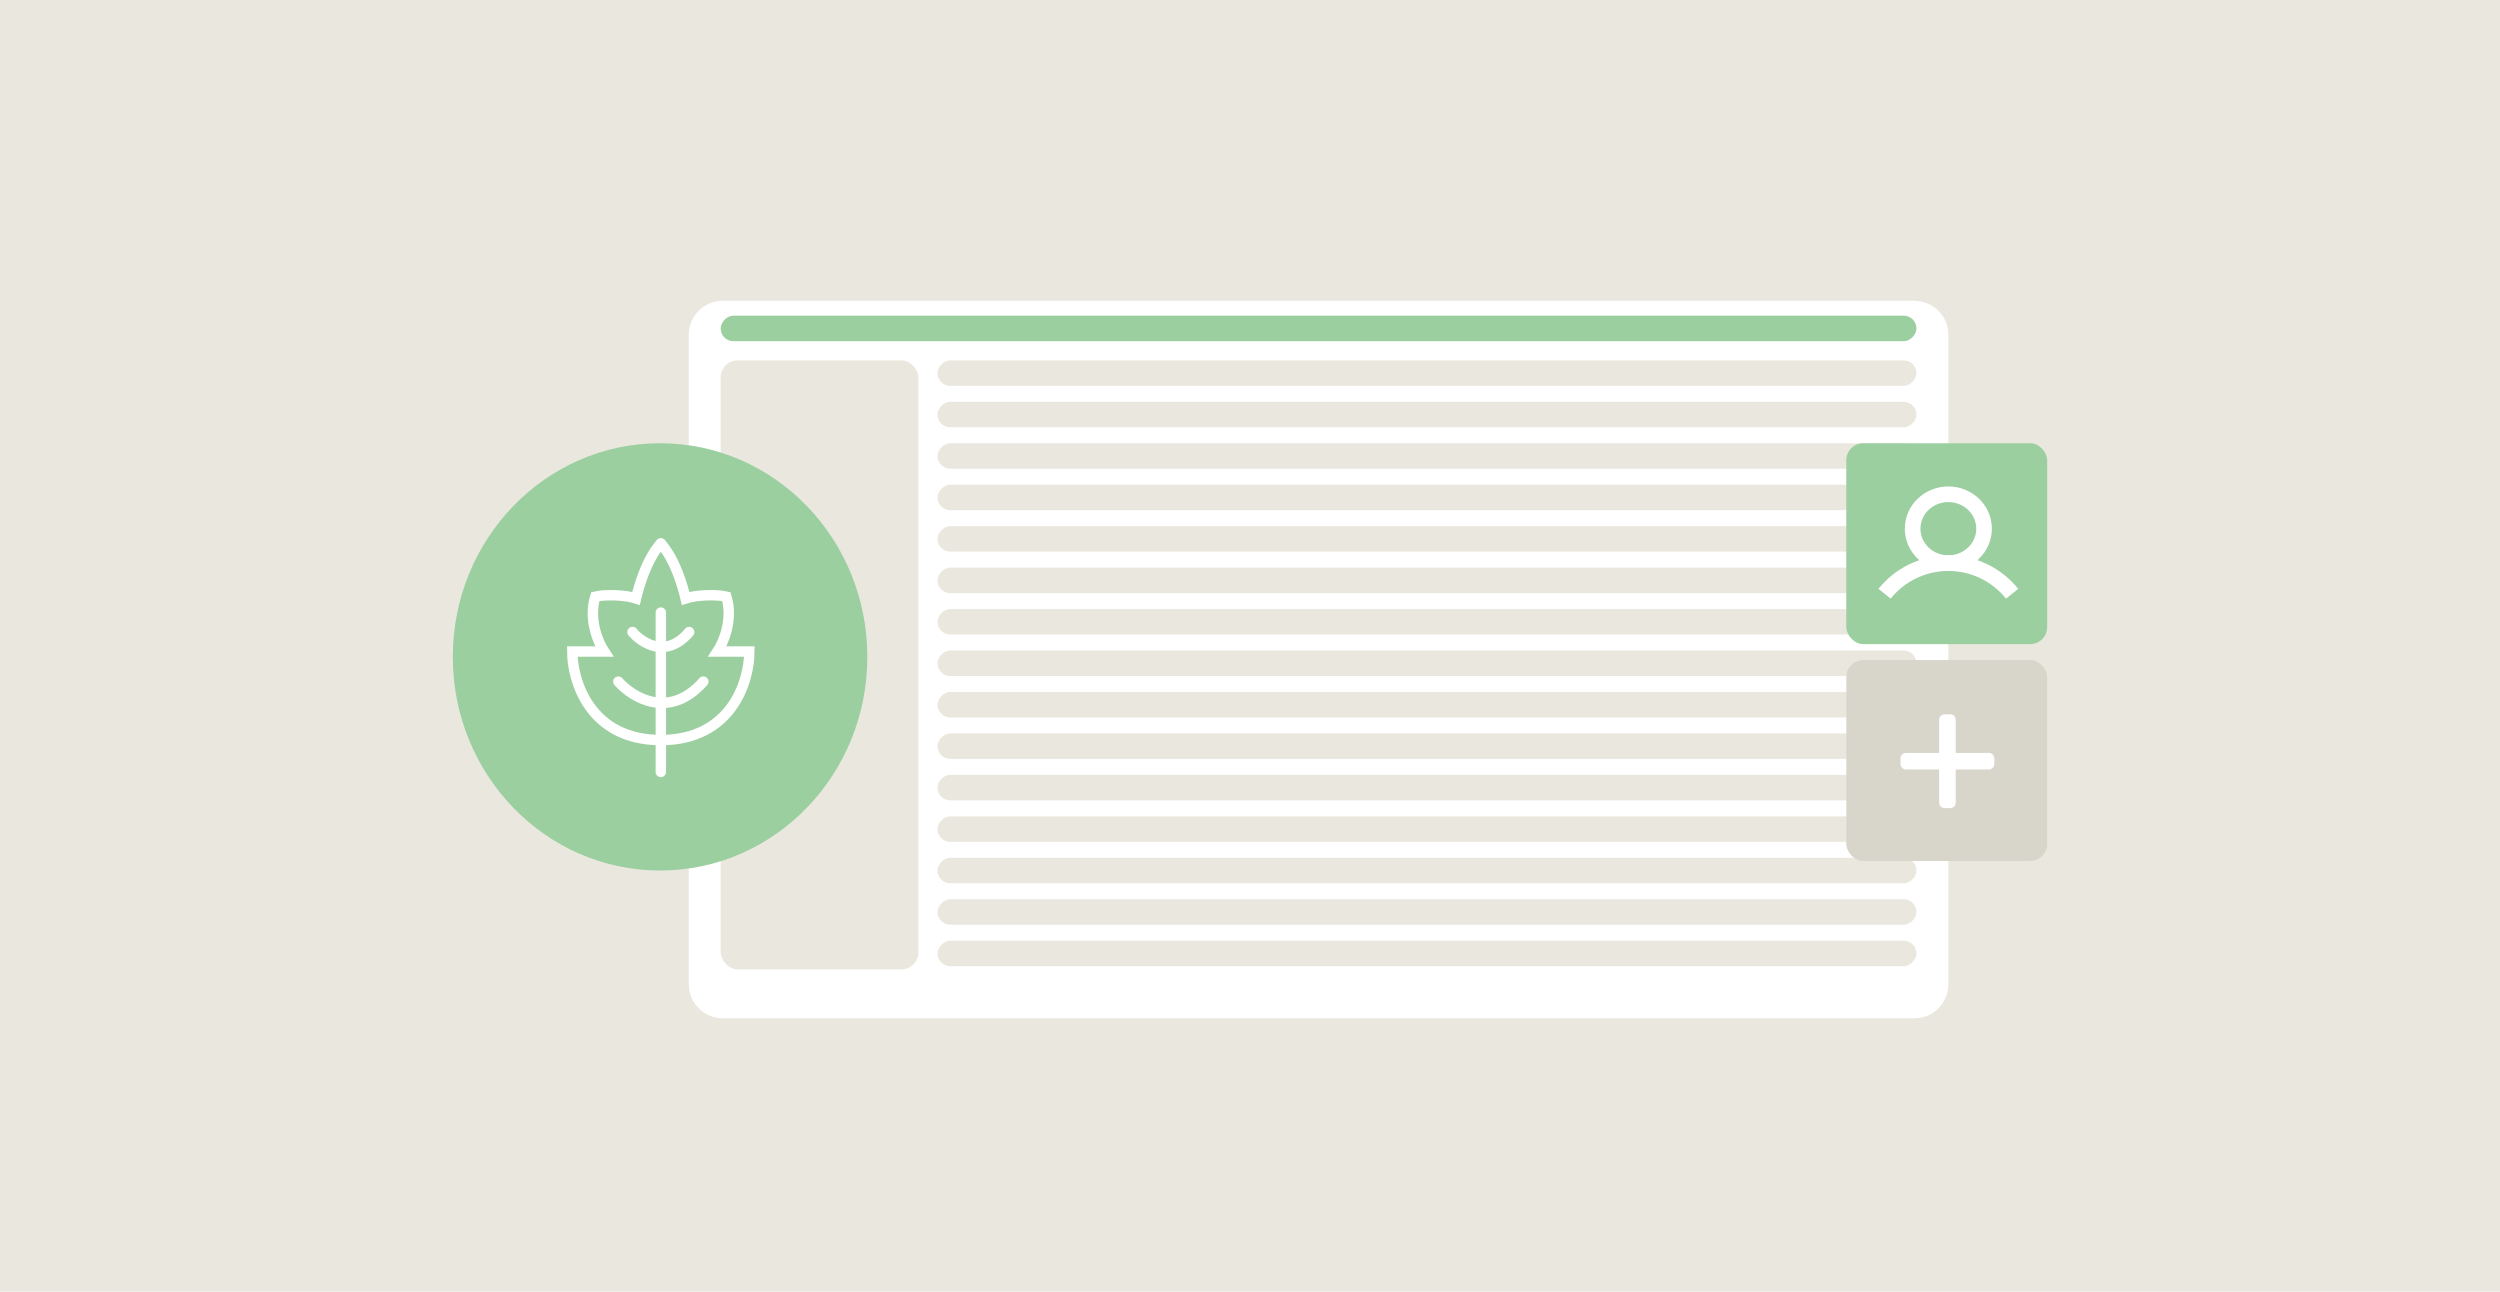 <svg width="480" height="248" viewBox="0 0 480 248" fill="none" xmlns="http://www.w3.org/2000/svg">
<rect width="480" height="248" fill="#EAE8DE"/>
<g filter="url(#filter0_d_1520_844)">
<path d="M132.245 61.023C132.245 57.415 135.17 54.49 138.778 54.49H367.549C371.157 54.49 374.082 57.415 374.082 61.023V185.711C374.082 189.32 371.157 192.245 367.549 192.245H138.778C135.17 192.245 132.245 189.32 132.245 185.712V61.023Z" fill="white"/>
</g>
<rect x="138.367" y="69.184" width="37.959" height="116.939" rx="3.267" fill="#EAE8DE"/>
<rect width="229.592" height="4.898" rx="2.449" transform="matrix(1 0 0 -1 138.367 65.51)" fill="#9BCFA0"/>
<rect width="187.959" height="4.898" rx="2.449" transform="matrix(1 0 0 -1 180 74.082)" fill="#EAE8DE"/>
<rect width="187.959" height="4.898" rx="2.449" transform="matrix(1 0 0 -1 180 82.041)" fill="#EAE8DE"/>
<rect width="187.959" height="4.898" rx="2.449" transform="matrix(1 0 0 -1 180 90)" fill="#EAE8DE"/>
<rect width="187.959" height="4.898" rx="2.449" transform="matrix(1 0 0 -1 180 97.959)" fill="#EAE8DE"/>
<rect width="187.959" height="4.898" rx="2.449" transform="matrix(1 0 0 -1 180 105.918)" fill="#EAE8DE"/>
<rect width="187.959" height="4.898" rx="2.449" transform="matrix(1 0 0 -1 180 113.877)" fill="#EAE8DE"/>
<rect width="187.959" height="4.898" rx="2.449" transform="matrix(1 0 0 -1 180 121.837)" fill="#EAE8DE"/>
<rect width="187.959" height="4.898" rx="2.449" transform="matrix(1 0 0 -1 180 129.796)" fill="#EAE8DE"/>
<rect width="187.959" height="4.898" rx="2.449" transform="matrix(1 0 0 -1 180 137.755)" fill="#EAE8DE"/>
<rect width="187.959" height="4.898" rx="2.449" transform="matrix(1 0 0 -1 180 145.714)" fill="#EAE8DE"/>
<rect width="187.959" height="4.898" rx="2.449" transform="matrix(1 0 0 -1 180 153.673)" fill="#EAE8DE"/>
<rect width="187.959" height="4.898" rx="2.449" transform="matrix(1 0 0 -1 180 161.633)" fill="#EAE8DE"/>
<rect width="187.959" height="4.898" rx="2.449" transform="matrix(1 0 0 -1 180 169.592)" fill="#EAE8DE"/>
<rect width="187.959" height="4.898" rx="2.449" transform="matrix(1 0 0 -1 180 177.551)" fill="#EAE8DE"/>
<rect width="187.959" height="4.898" rx="2.449" transform="matrix(1 0 0 -1 180 185.51)" fill="#EAE8DE"/>
<rect x="354.489" y="85.102" width="38.571" height="38.571" rx="3.267" fill="#9BCFA0"/>
<rect x="354.489" y="126.735" width="38.571" height="38.571" rx="3.267" fill="#D8D5CA"/>
<path d="M373.376 155.16C372.791 155.16 372.316 154.685 372.316 154.1L372.316 138.202C372.316 137.617 372.791 137.143 373.376 137.143L374.436 137.143C375.021 137.143 375.496 137.617 375.496 138.202V154.1C375.496 154.685 375.021 155.16 374.436 155.16H373.376Z" fill="white"/>
<path d="M382.915 146.681C382.915 147.267 382.44 147.741 381.855 147.741L365.957 147.741C365.372 147.741 364.897 147.267 364.897 146.681L364.897 145.621C364.897 145.036 365.372 144.562 365.957 144.562L381.855 144.562C382.44 144.562 382.915 145.036 382.915 145.621V146.681Z" fill="white"/>
<path d="M374.082 108.122C377.869 108.122 380.939 105.162 380.939 101.51C380.939 97.858 377.869 94.898 374.082 94.898C370.295 94.898 367.225 97.858 367.225 101.51C367.225 105.162 370.295 108.122 374.082 108.122Z" stroke="white" stroke-width="3" stroke-linejoin="round"/>
<path d="M361.837 114C363.305 112.166 365.168 110.686 367.288 109.668C369.407 108.651 371.73 108.123 374.082 108.123C376.434 108.123 378.756 108.651 380.876 109.668C382.995 110.686 384.859 112.166 386.327 114" stroke="white" stroke-width="3" stroke-linejoin="round"/>
<ellipse cx="126.734" cy="126.122" rx="39.796" ry="41.02" fill="#9BCFA0"/>
<path d="M126.879 117.613V148.213" stroke="white" stroke-width="2" stroke-linecap="round"/>
<path d="M121.438 121.353C123.252 123.506 127.966 126.521 132.318 121.353" stroke="white" stroke-width="2" stroke-linecap="round"/>
<path d="M118.719 130.873C121.439 133.952 128.511 138.262 135.039 130.873" stroke="white" stroke-width="2" stroke-linecap="round"/>
<path d="M126.879 142.093C113.279 142.093 109.879 130.76 109.879 125.093H115.999C114.866 123.393 112.939 118.905 114.299 114.553C116.112 114.1 120.079 114.213 122.119 114.893C122.685 112.513 124.159 107.345 126.879 104.353" stroke="white" stroke-width="2" stroke-linecap="round"/>
<path d="M126.878 142.093C140.478 142.093 143.878 130.759 143.878 125.093H137.758C138.891 123.393 140.818 118.905 139.458 114.553C137.645 114.099 133.678 114.213 131.638 114.893C131.071 112.513 129.598 107.345 126.878 104.353" stroke="white" stroke-width="2" stroke-linecap="round"/>
<defs>
<filter id="filter0_d_1520_844" x="119.178" y="44.69" width="267.97" height="163.888" filterUnits="userSpaceOnUse" color-interpolation-filters="sRGB">
<feFlood flood-opacity="0" result="BackgroundImageFix"/>
<feColorMatrix in="SourceAlpha" type="matrix" values="0 0 0 0 0 0 0 0 0 0 0 0 0 0 0 0 0 0 127 0" result="hardAlpha"/>
<feOffset dy="3.267"/>
<feGaussianBlur stdDeviation="6.533"/>
<feComposite in2="hardAlpha" operator="out"/>
<feColorMatrix type="matrix" values="0 0 0 0 0 0 0 0 0 0 0 0 0 0 0 0 0 0 0.05 0"/>
<feBlend mode="normal" in2="BackgroundImageFix" result="effect1_dropShadow_1520_844"/>
<feBlend mode="normal" in="SourceGraphic" in2="effect1_dropShadow_1520_844" result="shape"/>
</filter>
</defs>
</svg>
